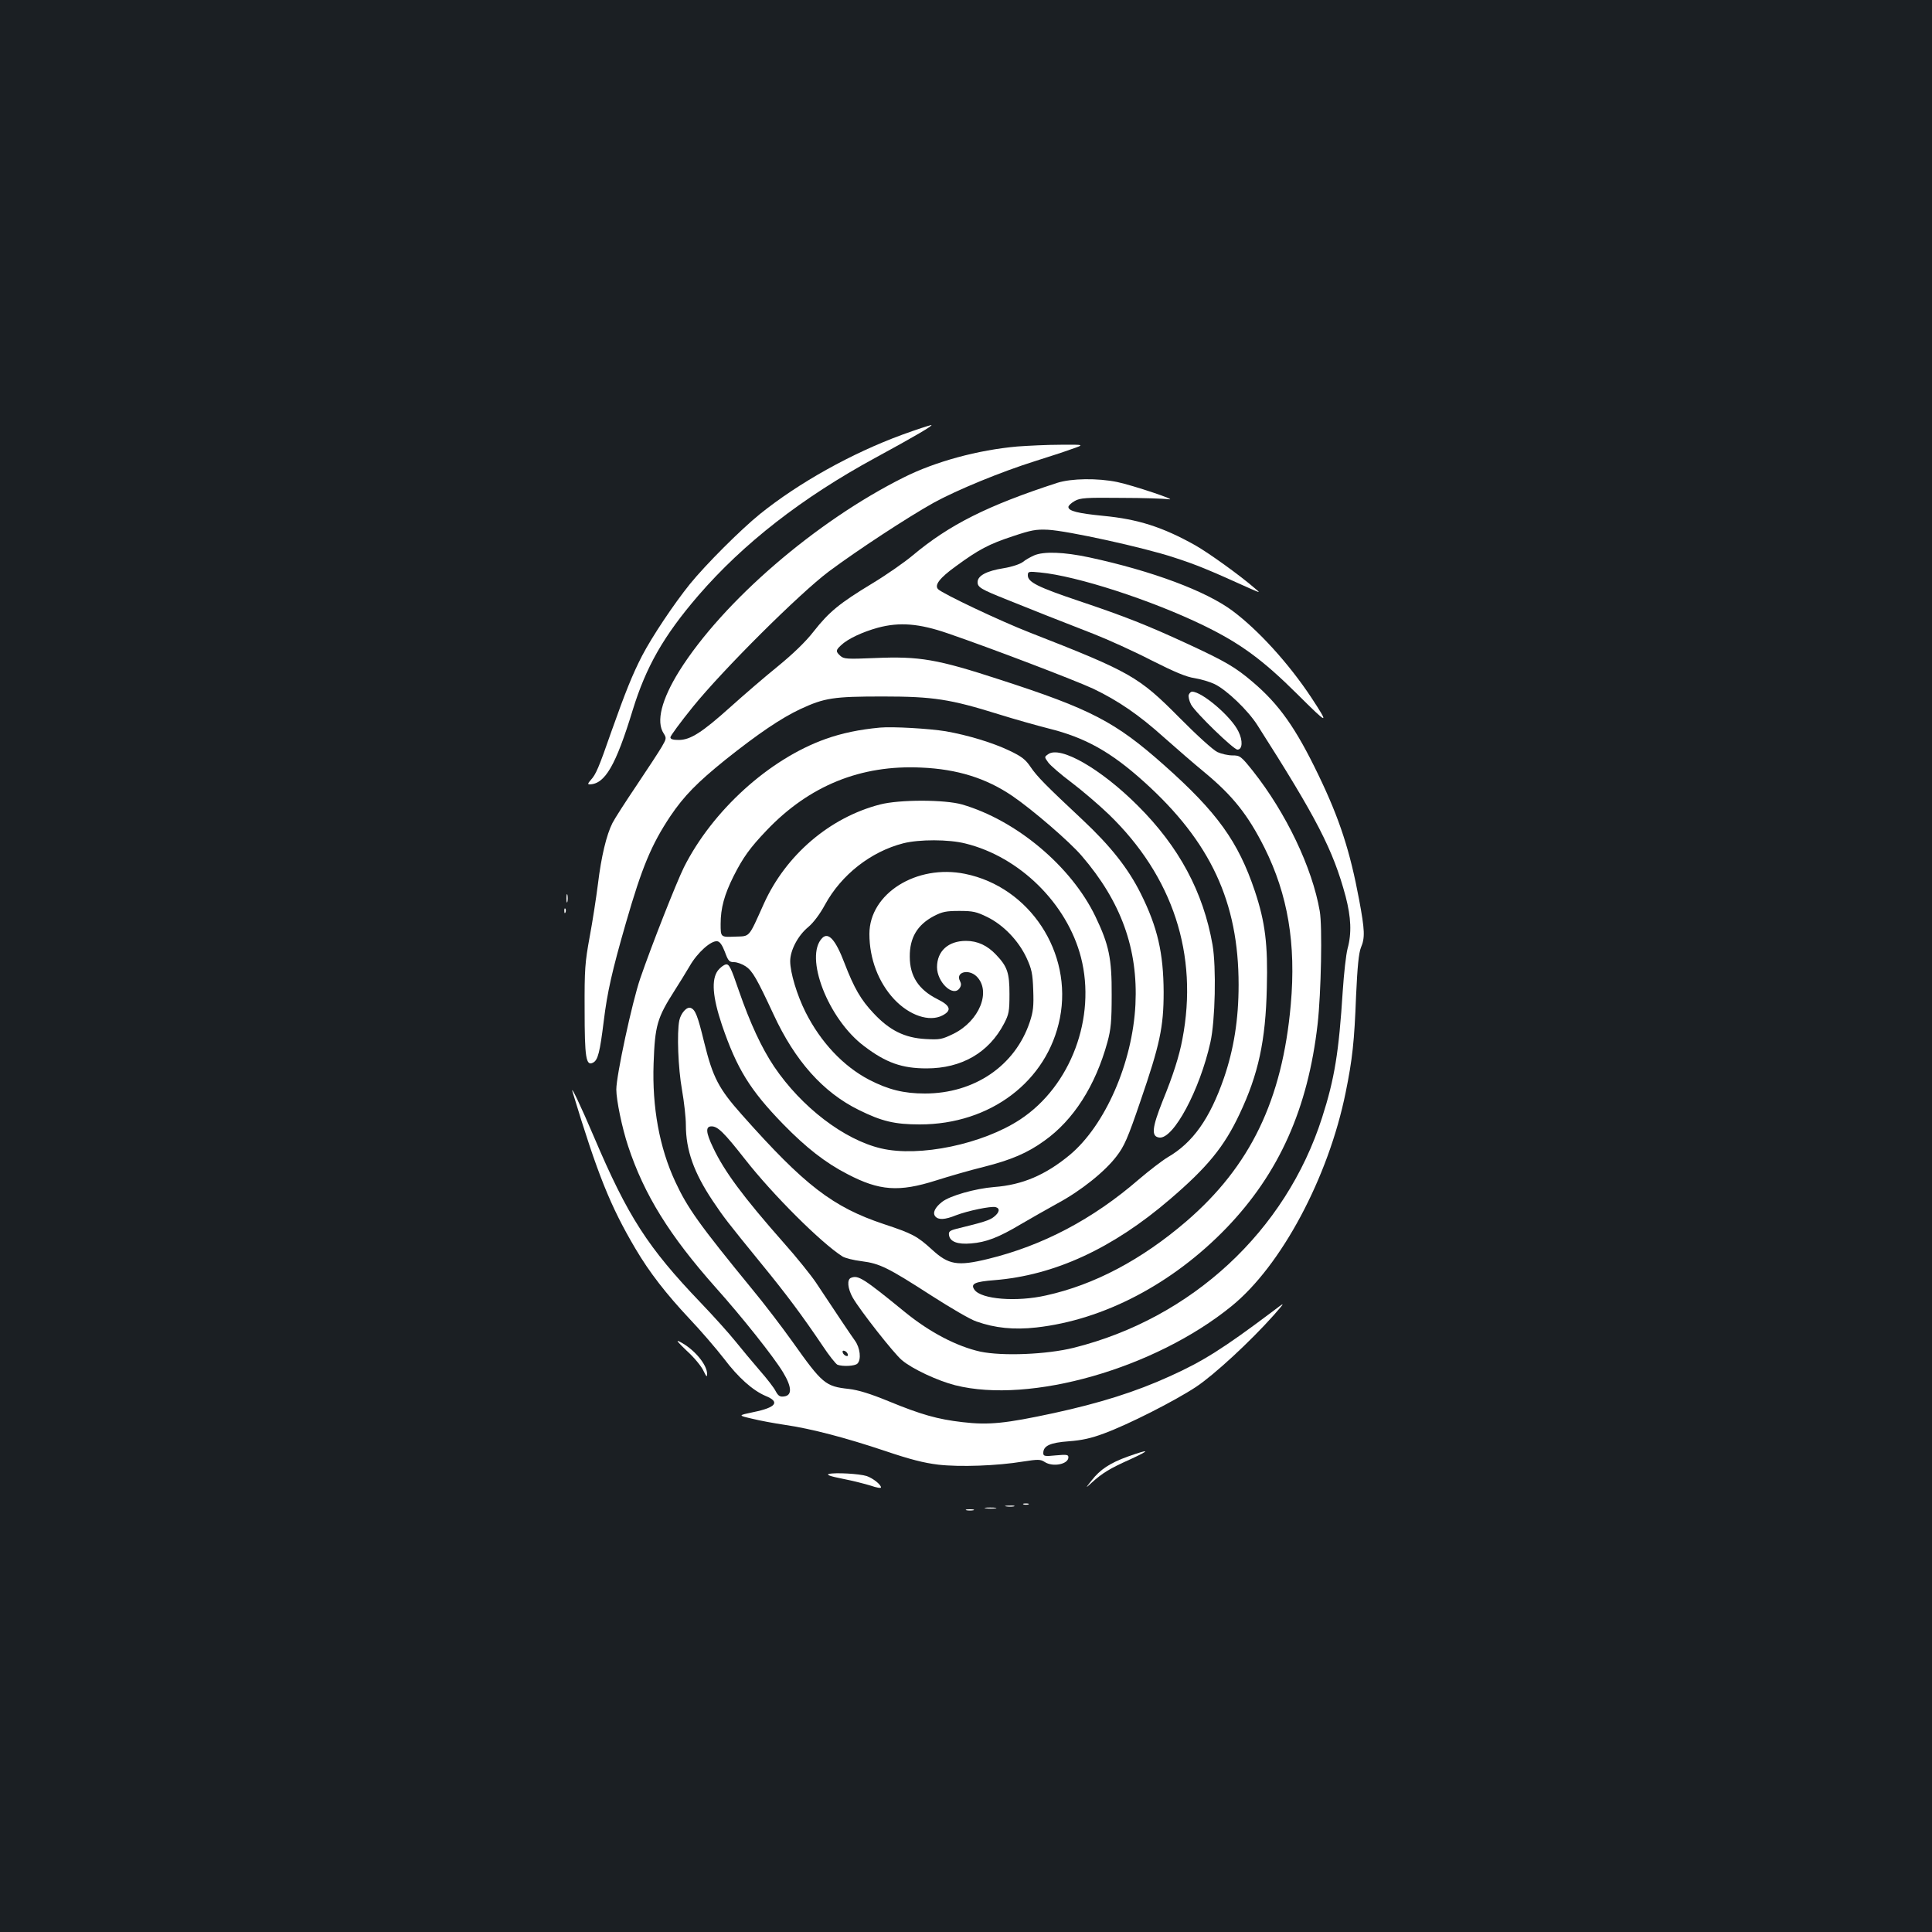 <?xml version="1.0" standalone="no"?>
<!DOCTYPE svg PUBLIC "-//W3C//DTD SVG 20010904//EN"
 "http://www.w3.org/TR/2001/REC-SVG-20010904/DTD/svg10.dtd">
<svg version="1.0" xmlns="http://www.w3.org/2000/svg"
 width="1000pt" height="1000pt" viewBox="0 0 1000 1000"
 preserveAspectRatio="xMidYMid meet">
<rect width="100%" height="100%" fill="#1b1f23"/>
<g transform="translate(0,1000) scale(0.1,-0.1)"
fill="#ffffff" stroke="none">
<path d="M4670 7750 c-262 -96 -536 -249 -737 -411 -100 -81 -281 -262 -362
-362 -83 -103 -196 -272 -248 -372 -49 -95 -86 -187 -158 -390 -66 -190 -81
-224 -107 -252 -15 -17 -17 -23 -7 -23 80 1 136 97 224 385 69 224 160 384
339 592 232 269 537 507 916 713 206 112 305 170 290 170 -8 -1 -76 -23 -150
-50z"/>
<path d="M5266 7689 c-204 -18 -425 -78 -588 -160 -455 -227 -936 -642 -1162
-1002 -92 -148 -121 -262 -81 -323 15 -24 15 -27 -10 -70 -14 -24 -73 -114
-130 -199 -58 -86 -114 -173 -125 -195 -31 -61 -58 -174 -75 -315 -9 -71 -28
-195 -43 -275 -24 -131 -27 -167 -26 -375 0 -250 7 -295 44 -275 25 13 35 54
55 215 18 148 43 260 115 509 83 288 132 405 230 552 71 105 139 174 284 291
172 137 289 216 389 263 125 58 171 65 427 65 261 0 349 -14 599 -92 80 -25
197 -58 260 -74 189 -47 321 -121 493 -276 344 -310 489 -622 489 -1050 0
-180 -25 -334 -76 -483 -73 -210 -160 -334 -291 -410 -27 -16 -95 -68 -150
-115 -238 -206 -497 -342 -779 -411 -160 -39 -205 -31 -292 49 -76 69 -100 82
-248 131 -264 88 -410 200 -734 565 -121 136 -151 193 -196 375 -34 140 -46
170 -70 179 -20 8 -51 -27 -59 -65 -13 -64 -6 -248 14 -359 11 -63 20 -144 20
-181 0 -131 41 -247 140 -395 58 -86 69 -101 250 -323 131 -160 212 -269 318
-426 33 -50 68 -94 77 -98 28 -10 90 -7 103 6 21 21 14 82 -13 119 -23 32
-102 150 -202 301 -25 37 -100 131 -168 207 -209 237 -306 368 -364 491 -38
79 -40 110 -8 110 32 0 64 -31 173 -170 144 -184 393 -432 504 -503 14 -9 59
-20 100 -25 94 -12 136 -33 361 -178 98 -63 202 -124 233 -134 96 -34 194 -44
310 -31 349 39 705 226 984 515 273 284 422 618 472 1056 18 160 25 506 11
584 -39 226 -175 509 -345 724 -63 79 -68 82 -107 82 -23 0 -57 8 -77 17 -21
9 -108 88 -197 178 -211 213 -253 237 -775 441 -154 60 -449 200 -474 224 -21
21 7 58 90 118 120 88 173 116 298 157 93 31 118 36 180 33 101 -5 497 -92
651 -143 115 -37 176 -62 395 -161 55 -24 55 -24 25 1 -77 67 -240 184 -309
223 -168 94 -296 135 -476 152 -131 13 -180 25 -180 46 0 7 15 21 33 31 28 16
58 18 240 16 115 0 225 -4 245 -7 58 -9 -184 72 -265 89 -102 21 -237 19 -310
-4 -363 -118 -559 -217 -748 -375 -44 -37 -139 -103 -212 -147 -167 -101 -222
-146 -302 -248 -42 -54 -107 -116 -185 -180 -67 -54 -177 -149 -246 -211 -147
-132 -207 -170 -267 -170 -30 0 -43 4 -43 14 0 7 52 78 116 157 157 194 551
586 704 701 149 111 407 280 543 356 120 66 351 161 527 216 63 20 147 47 185
61 70 24 70 24 -55 23 -69 0 -169 -5 -224 -9z m-361 -967 c225 -77 659 -243
754 -287 129 -62 236 -135 366 -252 61 -54 155 -136 210 -181 146 -121 224
-219 310 -390 121 -243 164 -497 136 -812 -44 -494 -209 -836 -541 -1122 -232
-199 -476 -328 -725 -383 -154 -35 -336 -20 -371 29 -22 31 0 42 104 50 310
25 611 164 907 418 195 167 281 272 361 442 97 205 135 379 141 652 6 225 -8
340 -62 502 -86 256 -195 408 -470 652 -252 224 -379 290 -852 443 -322 105
-413 121 -645 111 -144 -6 -160 -5 -178 11 -25 23 -25 29 3 55 34 33 111 69
191 91 112 30 213 22 361 -29z m-517 -3731 c3 -8 -1 -12 -9 -9 -7 2 -15 10
-17 17 -3 8 1 12 9 9 7 -2 15 -10 17 -17z"/>
<path d="M5352 7125 c-18 -8 -45 -23 -58 -34 -15 -11 -56 -25 -99 -32 -89 -14
-135 -39 -135 -72 0 -27 17 -37 155 -92 50 -20 140 -56 200 -80 61 -24 171
-67 245 -96 74 -29 209 -90 300 -137 121 -61 181 -86 223 -92 32 -5 79 -19
104 -31 62 -30 172 -135 221 -212 307 -481 392 -645 457 -887 28 -108 32 -190
10 -270 -8 -30 -19 -129 -25 -220 -20 -315 -42 -453 -107 -655 -188 -587 -674
-1038 -1285 -1191 -141 -35 -369 -44 -484 -20 -121 27 -260 99 -388 203 -218
178 -244 194 -281 179 -22 -8 -18 -55 9 -103 38 -66 213 -289 254 -323 54 -46
186 -107 276 -130 389 -98 1034 87 1430 409 258 209 502 667 591 1106 35 172
45 263 54 501 7 153 14 221 25 249 22 51 20 91 -9 247 -47 252 -101 419 -211
647 -117 243 -203 365 -341 482 -88 75 -141 106 -331 194 -214 99 -328 144
-569 225 -211 71 -263 97 -263 132 0 20 4 21 63 15 191 -18 576 -143 846 -274
191 -93 306 -177 488 -358 160 -159 165 -160 70 -15 -116 175 -273 348 -407
448 -138 103 -417 207 -742 277 -131 28 -236 32 -286 10z"/>
<path d="M6153 6404 c-3 -9 2 -32 12 -51 23 -42 220 -233 240 -233 26 0 29 46
5 94 -36 76 -188 206 -240 206 -6 0 -13 -7 -17 -16z"/>
<path d="M4555 6234 c-108 -10 -198 -29 -282 -59 -292 -104 -585 -370 -733
-664 -39 -79 -167 -403 -226 -575 -42 -122 -124 -503 -124 -575 0 -55 30 -200
61 -293 83 -252 215 -464 454 -733 136 -152 299 -357 348 -438 46 -76 48 -120
5 -125 -21 -3 -30 3 -43 27 -8 17 -46 66 -83 108 -37 43 -94 111 -126 151 -32
40 -113 130 -180 200 -274 286 -377 447 -551 856 -68 160 -125 280 -111 233
129 -425 194 -588 325 -810 73 -124 160 -235 278 -361 58 -61 139 -155 180
-208 74 -98 148 -164 215 -193 77 -31 56 -60 -62 -84 -81 -17 -81 -17 -8 -34
40 -10 116 -24 170 -32 138 -20 316 -67 519 -135 130 -44 201 -62 275 -71 112
-13 306 -6 439 16 78 12 90 12 112 -2 42 -28 123 -12 123 24 0 14 -9 15 -65
10 -58 -6 -65 -4 -65 12 0 38 36 54 133 61 67 5 116 16 180 40 126 46 366 168
477 241 95 63 282 236 404 373 61 70 61 70 -11 15 -253 -190 -358 -256 -529
-333 -176 -80 -360 -138 -599 -190 -251 -54 -337 -63 -473 -47 -130 15 -214
39 -382 108 -95 39 -156 58 -207 64 -121 13 -137 27 -291 244 -55 77 -148 199
-207 270 -276 337 -337 423 -400 559 -82 176 -120 386 -112 611 7 198 18 236
110 380 21 33 56 89 77 125 40 70 111 133 143 128 13 -2 25 -19 39 -55 17 -47
23 -53 47 -53 16 0 43 -10 61 -22 35 -24 57 -62 144 -249 111 -240 256 -403
441 -494 119 -59 186 -75 316 -75 365 0 660 223 725 550 67 339 -156 679 -491
747 -251 51 -495 -102 -495 -311 0 -129 47 -251 128 -338 79 -84 182 -119 250
-84 50 26 42 51 -27 85 -97 49 -142 119 -142 219 -1 98 39 165 124 210 44 23
64 27 132 27 71 0 89 -4 146 -32 83 -41 160 -121 202 -210 27 -59 32 -81 35
-168 3 -83 0 -111 -18 -165 -76 -227 -287 -370 -543 -370 -109 0 -189 20 -288
71 -134 70 -251 194 -330 351 -44 88 -79 204 -79 263 0 56 40 133 94 177 27
23 60 67 86 115 85 156 238 275 405 318 82 21 236 21 322 -1 281 -69 526 -311
598 -589 80 -311 -52 -666 -314 -839 -194 -128 -523 -197 -721 -150 -191 45
-411 213 -553 423 -65 97 -124 224 -183 394 -41 120 -50 138 -67 135 -11 -2
-29 -16 -41 -31 -35 -47 -28 -137 21 -283 77 -225 144 -335 317 -513 118 -121
219 -200 332 -258 166 -87 267 -94 459 -33 69 22 180 54 246 70 142 36 227 72
314 135 151 107 265 285 327 511 18 66 22 107 22 244 1 189 -14 260 -84 406
-125 260 -409 498 -690 580 -91 26 -325 26 -425 0 -260 -67 -487 -261 -601
-513 -82 -182 -70 -168 -151 -171 -73 -3 -73 -3 -73 66 0 81 19 151 67 247 49
97 85 147 171 237 221 232 488 340 801 325 186 -8 336 -55 471 -147 103 -70
297 -237 359 -310 204 -237 292 -482 278 -769 -15 -303 -157 -626 -340 -779
-126 -104 -245 -155 -391 -166 -99 -8 -229 -45 -270 -77 -37 -29 -50 -57 -35
-75 16 -19 49 -18 108 6 60 23 180 48 204 42 24 -6 21 -27 -8 -50 -22 -18 -54
-28 -193 -62 -36 -9 -43 -15 -40 -33 5 -34 44 -49 114 -43 78 6 143 31 257 99
51 30 136 78 190 108 121 65 245 164 306 244 40 52 58 92 124 286 100 291 120
382 120 564 -1 201 -31 335 -119 511 -65 130 -156 245 -301 381 -189 177 -235
223 -270 275 -25 37 -46 53 -107 82 -87 42 -217 81 -331 101 -86 14 -275 25
-340 19z"/>
<path d="M5425 6096 c-20 -14 -20 -14 1 -43 11 -15 65 -62 120 -103 54 -41
141 -115 193 -165 332 -321 465 -726 381 -1164 -16 -86 -48 -187 -102 -319
-56 -141 -60 -185 -17 -190 73 -8 209 246 264 493 25 111 31 389 11 505 -48
273 -173 507 -387 720 -191 191 -402 312 -464 266z"/>
<path d="M2932 5350 c0 -19 2 -27 5 -17 2 9 2 25 0 35 -3 9 -5 1 -5 -18z"/>
<path d="M2921 5284 c0 -11 3 -14 6 -6 3 7 2 16 -1 19 -3 4 -6 -2 -5 -13z"/>
<path d="M4256 5145 c-95 -96 30 -420 217 -560 113 -86 196 -115 323 -115 181
0 322 81 401 232 25 48 28 63 28 153 0 110 -11 142 -69 203 -45 48 -96 72
-156 72 -92 0 -150 -53 -150 -136 0 -77 82 -156 116 -110 10 14 10 24 3 38
-25 46 44 65 86 24 77 -77 14 -231 -120 -297 -60 -29 -70 -31 -144 -27 -109 6
-187 45 -270 134 -65 69 -100 129 -150 259 -46 121 -83 162 -115 130z"/>
<path d="M3555 3008 c38 -34 76 -81 86 -103 15 -31 19 -35 19 -17 0 49 -67
129 -141 167 -23 12 -13 0 36 -47z"/>
<path d="M5838 2461 c-92 -33 -144 -67 -188 -124 -33 -42 -33 -42 1 -11 55 50
95 74 198 120 109 50 104 56 -11 15z"/>
<path d="M4291 2371 c-16 -4 4 -12 70 -25 52 -10 118 -27 147 -36 28 -10 52
-14 52 -9 0 15 -42 48 -74 59 -38 12 -162 19 -195 11z"/>
<path d="M5298 2213 c6 -2 18 -2 25 0 6 3 1 5 -13 5 -14 0 -19 -2 -12 -5z"/>
<path d="M5208 2203 c12 -2 30 -2 40 0 9 3 -1 5 -23 4 -22 0 -30 -2 -17 -4z"/>
<path d="M5103 2193 c15 -2 37 -2 50 0 12 2 0 4 -28 4 -27 0 -38 -2 -22 -4z"/>
<path d="M5003 2183 c9 -2 25 -2 35 0 9 3 1 5 -18 5 -19 0 -27 -2 -17 -5z"/>
</g>
</svg>
